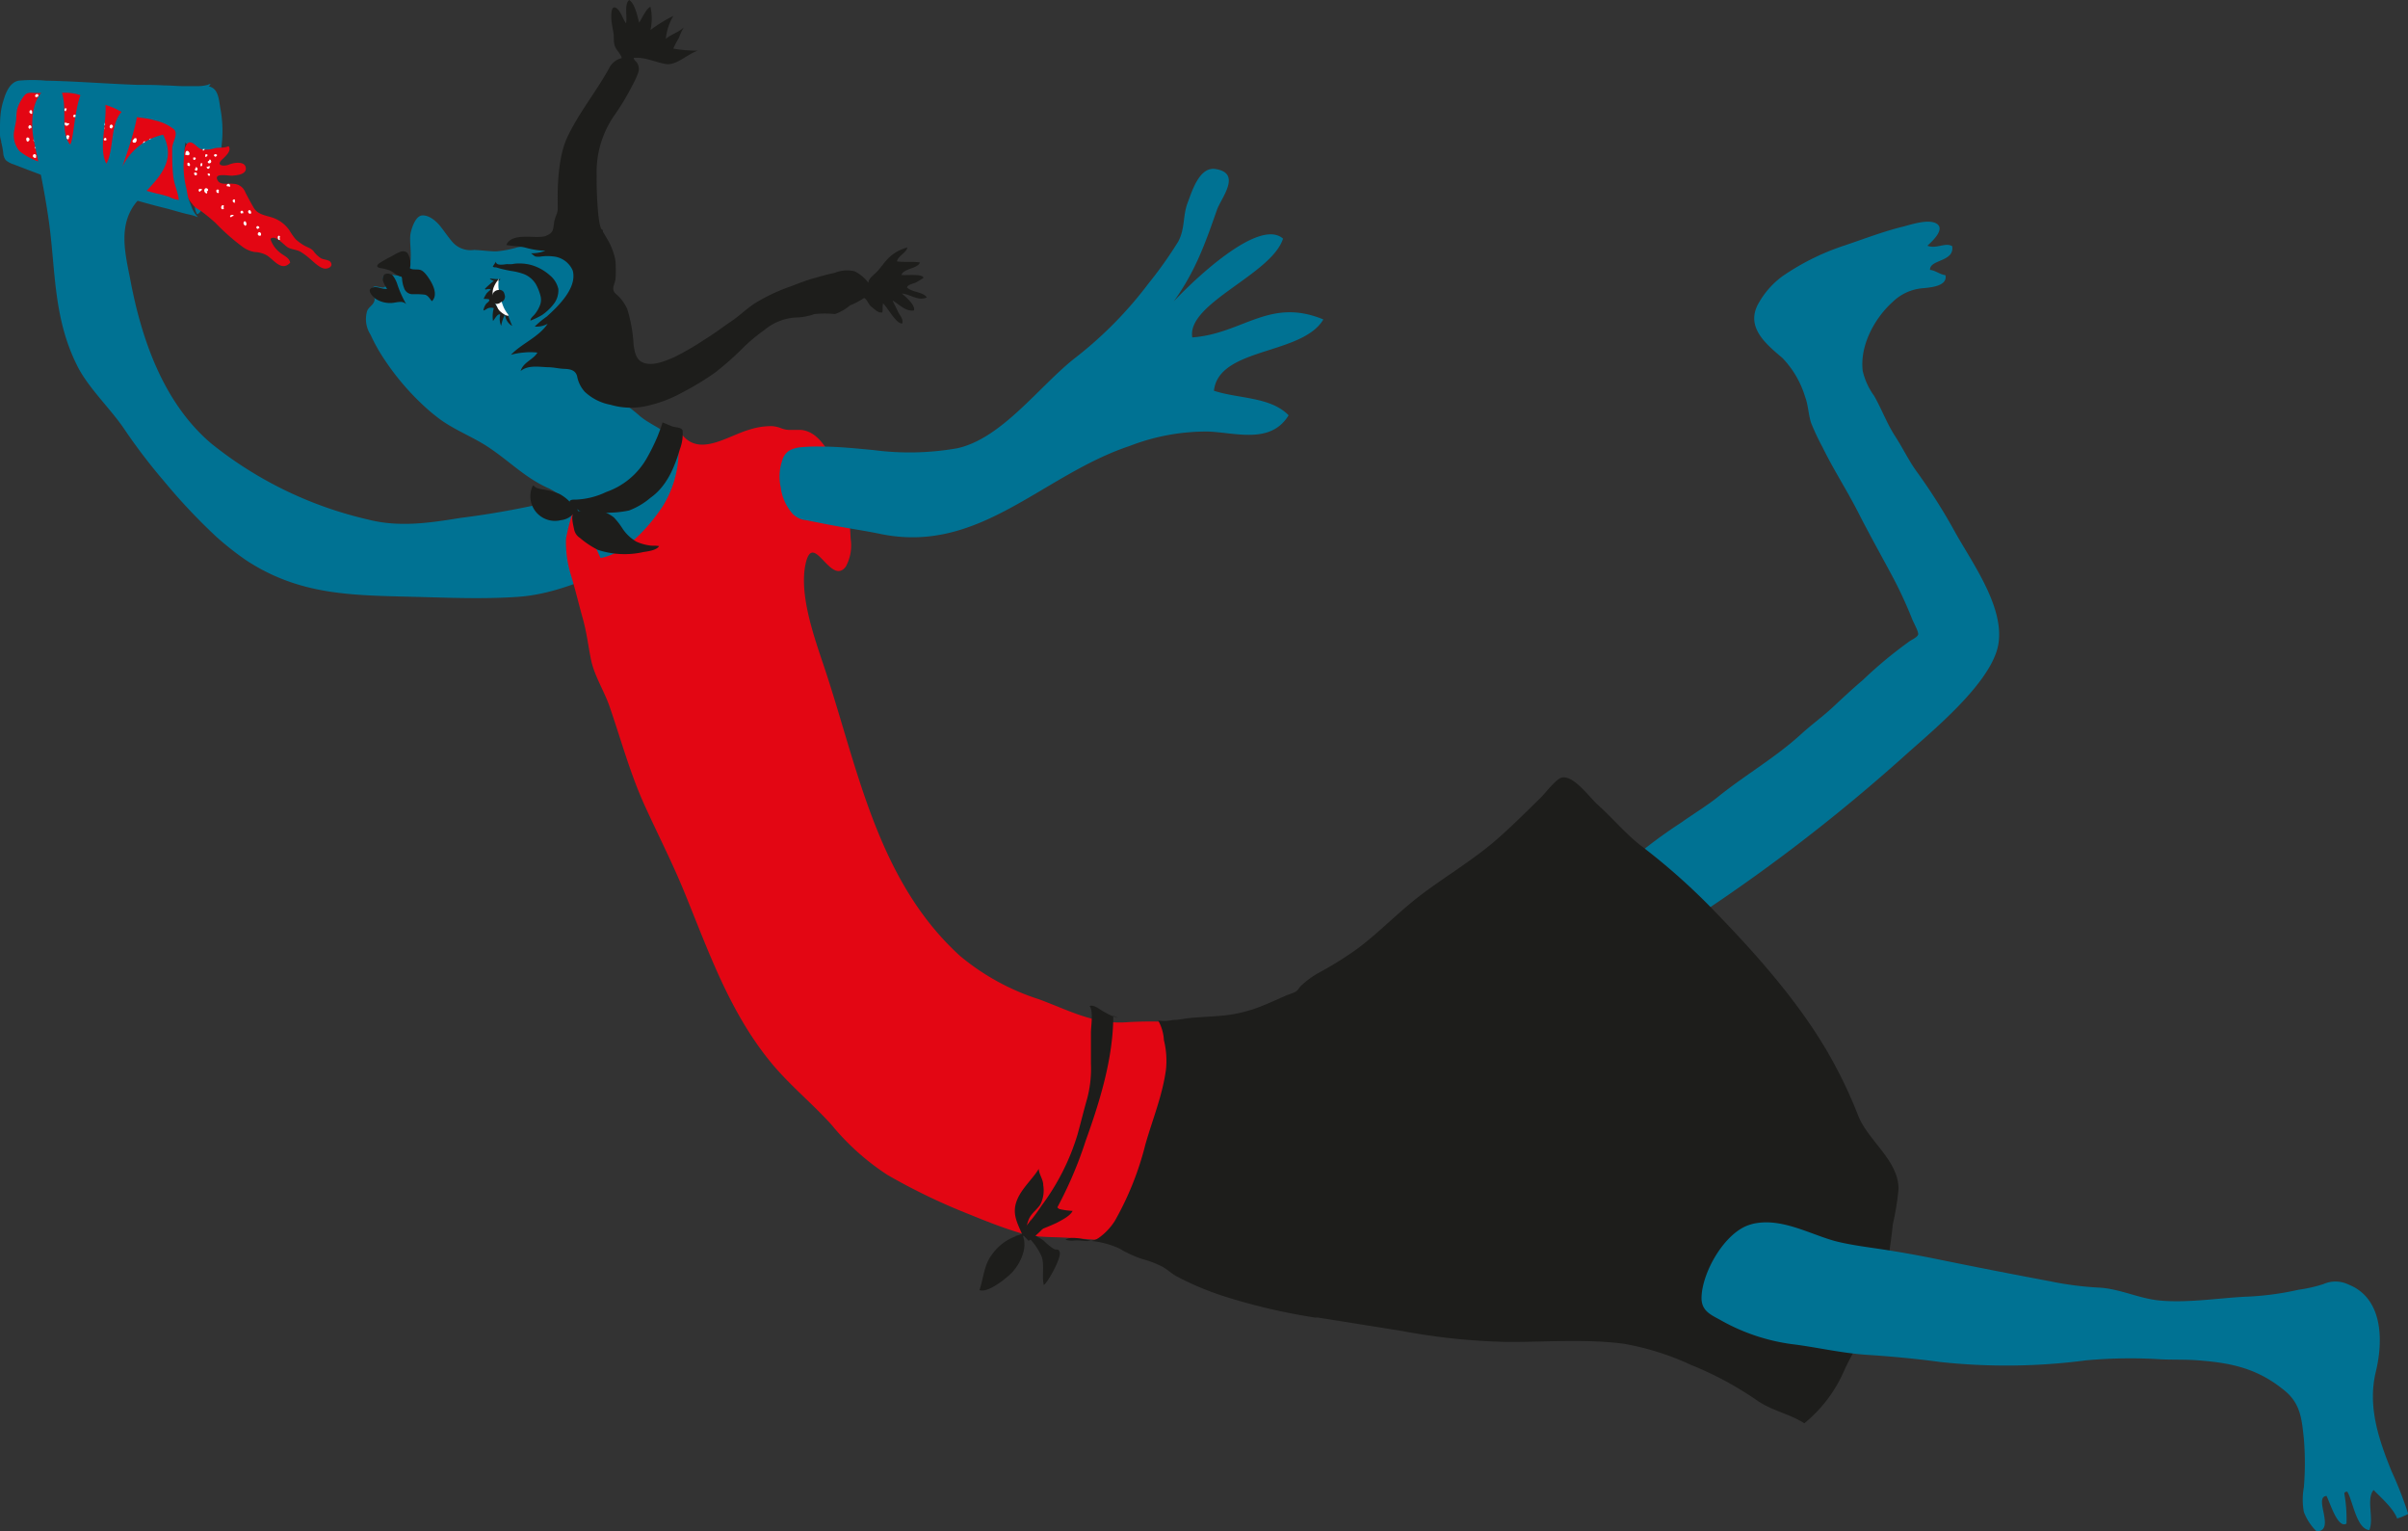 <svg xmlns="http://www.w3.org/2000/svg" viewBox="0 0 268.21 170.51"><rect x="0" y="0" width="268.21" height="170.51" fill="#333333" stroke="none"/><defs><style>.cls-1,.cls-4,.cls-5{fill:#007293;}.cls-2{fill:#e30613;}.cls-3,.cls-6,.cls-8{fill:#fff;}.cls-3,.cls-4,.cls-6{stroke:#fff;}.cls-3,.cls-4,.cls-5,.cls-6{stroke-miterlimit:10;}.cls-3,.cls-5{stroke-width:0.13px;}.cls-4{stroke-width:0.14px;}.cls-5{stroke:#007293;}.cls-6{stroke-width:0.13px;}.cls-7{fill:#1d1d1b;}</style></defs><g id="Ebene_2" data-name="Ebene 2"><g id="Ebene_1-2" data-name="Ebene 1"><path class="cls-1" d="M23.5,21.81c-.08.21-1.39,2.31-1.57,2-.48-.89-.06-1.39.2-2.19a6.84,6.84,0,0,0,.3-2.52,3.39,3.39,0,0,0-.58-2.38c-.56-.59-1.55-.58-1.45-1.61a6,6,0,0,1,.35-1c.11-.37.12-.82.2-1.22a6.31,6.31,0,0,1,.85-2.21c.45-.74.87-1.42,1.82-.93.77.4.79,1.67.94,2.41a13.39,13.39,0,0,1,.18,3.46,22.77,22.77,0,0,1-.46,3,12.9,12.9,0,0,1-.36,2s0,0,0,.05a.41.41,0,0,1,0,.07,2.6,2.6,0,0,0-.1.25A9.37,9.37,0,0,1,23.5,21.81Z"/><path class="cls-2" d="M22.52,16.63c-.51-.09-.82-.69-1.27-.77s-.6.47-.72.84a7.06,7.06,0,0,0-.15,2.82,13.1,13.1,0,0,0,.24,1.87,4.29,4.29,0,0,0,.79,1.31c.33.49.67.56,1.13.91A18.9,18.9,0,0,1,24,24.82,24.33,24.33,0,0,0,27,27.47a3.14,3.14,0,0,0,1.35.59,3,3,0,0,1,1.4.39c.79.52,1.63,1.82,2.57.8-.09-.59-.77-.79-1.14-1.13a3.08,3.08,0,0,1-1.06-1.52c.54-.51,1.5.68,1.91.93s.93.25,1.38.47a6.67,6.67,0,0,1,1.06.77c.49.4,1.16,1.13,1.77,1.14.37,0,.9-.26.58-.73-.17-.25-.78-.27-1.05-.41a3.07,3.07,0,0,1-.86-.82c-.31-.35-.73-.42-1.11-.66a5.81,5.81,0,0,1-.86-.64,6.85,6.85,0,0,1-.7-1,3.78,3.78,0,0,0-1.89-1.42c-.79-.26-1.67-.33-2.12-1.15-.33-.58-.62-1.1-.92-1.7A1.44,1.44,0,0,0,26,20.47c-.49-.08-1.39.16-1.7-.3-.67-1,1.17-.57,1.59-.61s1.58-.1,1.49-.87-1.3-.6-1.85-.37-1.53.16-.81-.54c.32-.31,1.16-1,.73-1.51-.47.26-1.08.11-1.59.25A3,3,0,0,1,22.52,16.63Z"/><path class="cls-1" d="M22.89,10.12a8.63,8.63,0,0,0-.7,1.21,16.9,16.9,0,0,0-1.34,3.27,21.4,21.4,0,0,0-.37,3.08,10,10,0,0,0,.24,3.13c.11.44.14.85.27,1.3.08.26.19.51.29.76a3.1,3.1,0,0,0,.77,1.31,2.6,2.6,0,0,1-.36-.13c-.33-.11-.68-.17-1-.25-.79-.19-1.57-.45-2.36-.64-2-.49-4-1.12-6-1.57-1-.22-1.91-.46-2.87-.69a28.2,28.2,0,0,1-2.85-.7c-1.14-.39-2.26-.82-3.4-1.25L1.51,18.3a2.52,2.52,0,0,1-.87-.47A1.49,1.49,0,0,1,.36,17,10.47,10.47,0,0,0,.13,15.8s0-.06,0-.09A3.08,3.08,0,0,1,0,14.46c0-.59,0-1.18.07-1.77A7.47,7.47,0,0,1,.4,11.14c.25-.86.72-2,1.7-2.16a16.57,16.57,0,0,1,3,0c3.42.07,6.82.35,10.24.47,1,0,1.94,0,2.91.06.75,0,1.54.09,2.29.08.53,0,1,0,1.58,0A4,4,0,0,0,23,9.48c.15,0,.31-.17.46-.09,0,0,0,0,0,0A4.46,4.46,0,0,0,22.89,10.12Z"/><path class="cls-3" d="M5.65,12.93c-.08,0-.32.09-.26-.15,0-.08.1-.14.16-.08s0,.27,0,.36"/><path class="cls-3" d="M5.4,14.82a.15.15,0,0,1-.1-.25c.1-.16.27.09.16.19"/><path class="cls-3" d="M6.41,14.1c-.09.06-.25,0-.18-.19s.26.05.15.15"/><path class="cls-3" d="M7.1,12.78s0,0,0,0-.18,0-.14-.17.19,0,.15.17"/><path class="cls-3" d="M7.69,14.26c-.09-.06-.22-.26,0-.33s.28.2.14.27"/><path class="cls-3" d="M7.16,15.62l-.07,0a.25.25,0,0,1,0-.09c.08,0,.15.1.08.17"/><path class="cls-3" d="M6,16.39c-.32-.18.09-.28,0,0"/><path class="cls-3" d="M6.23,17.24s-.28,0-.14-.14.19.09.11.17"/><path class="cls-3" d="M7.39,17s-.18.06-.17-.08.19-.09.19.05"/><path class="cls-3" d="M8.78,15.52s-.22.07-.18-.09.17-.08.16.06"/><path class="cls-3" d="M10.28,14.59s-.21,0-.16-.15.25,0,.21.12"/><path class="cls-3" d="M10.85,13.3s0,0,0,0a.2.2,0,0,1-.13,0c0-.25.31-.14.16,0"/><path class="cls-3" d="M11.77,14.38c-.09.07-.22-.14-.13-.28s.29.06.21.18"/><path class="cls-3" d="M12.79,15.17s0-.05-.09-.05c0-.26.26-.21.24,0h0"/><path class="cls-3" d="M14.5,16.2c-.25,0,.18-.39.09,0h-.06"/><path class="cls-3" d="M14.37,14.35c-.07.07-.22-.11-.08-.18s.21.15.12.24"/><path class="cls-3" d="M15.33,14.74c-.07,0-.27,0-.16-.24s.3.06.19.18"/><path class="cls-3" d="M16.32,14.71c-.07,0-.3,0-.2-.22s.24,0,.2.18"/><path class="cls-3" d="M9,11.79c-.07,0-.22-.15-.09-.28s.28.33.11.31"/><path class="cls-3" d="M10.12,11.38c0,.19-.33.08-.23-.12s.34,0,.21.25"/><path class="cls-3" d="M8.91,13.76c-.12,0-.11-.33,0-.33s.21.45,0,.4"/><path class="cls-3" d="M10.35,17.72c-.11-.06-.21-.25,0-.31s.15.06.14.19-.06.14-.16.18"/><path class="cls-3" d="M8.77,17.76s0,0,0,0-.07-.13,0-.22.25.06.19.24c0,0-.08,0-.12,0"/><path class="cls-3" d="M7.26,18.13c-.09.05-.28-.12-.12-.21s.22.07.2.18-.13.13-.21.15"/><path class="cls-3" d="M6.09,18.34c-.11,0-.32,0-.3-.19s.32-.13.26.08H5.93"/><path class="cls-3" d="M5.09,16.4c-.09-.09-.16-.49.06-.39s0,.47-.1.29"/><path class="cls-3" d="M4.89,12.59c-.09.05-.22,0-.12-.17s.32,0,.2.12"/><path class="cls-3" d="M5.86,12.06c-.38.24-.25-.52,0-.26"/><path class="cls-3" d="M6.24,11s0,0,0,0c-.46,0,.17-.56.08,0"/><path class="cls-3" d="M6.88,11.38c-.1,0-.26-.18-.07-.27s.22.19.14.31"/><path class="cls-3" d="M7.45,10.65c-.1,0-.16-.09,0-.17s.21.08.17.25"/><path class="cls-3" d="M7.57,11.88c-.24-.23.21-.4.12,0"/><path class="cls-3" d="M7.71,12.85s0-.06-.09,0c-.08-.2.17-.32.21-.11"/><path class="cls-3" d="M8.27,12.9c-.13,0-.22-.24-.07-.3"/><path class="cls-3" d="M8.43,12.1c0-.06,0,0,0,0-.25.18-.12-.35,0-.16"/><path class="cls-3" d="M9.2,12.93c-.23-.09.06-.43.11-.15"/><path class="cls-3" d="M9.74,12.66c-.22,0-.11-.36.07-.16"/><path class="cls-3" d="M16.71,15.4c0-.05,0,.08,0,.1s-.2,0-.15-.14.21-.06.19.08"/><path class="cls-3" d="M17,16.75c-.07,0-.14-.07-.1-.2s.39.16.21.25"/><path class="cls-3" d="M18.58,17.5c-.09,0-.2-.18-.08-.26s.19.11.16.17"/><path class="cls-3" d="M9,16.3c-.07,0-.17,0-.18.14l.14,0"/><path class="cls-3" d="M18.23,16.38c-.06.13-.4.12-.29-.09s.38-.13.31.09"/><path class="cls-3" d="M15.72,16.2s.08,0,.06.09-.23,0-.2-.14.26-.08.35-.07"/><path class="cls-3" d="M16.28,15.36s0,.06-.06.09-.13,0-.15,0c-.1-.21.16-.19.24-.17v.06"/><path class="cls-3" d="M15.28,15.46c0-.06,0,0,0,.06s-.23,0-.17-.24a.16.16,0,0,1,.16.05.06.06,0,0,1,0,.06"/><path class="cls-3" d="M14.32,15c-.06,0-.22-.17-.1-.28s.17,0,.12.15"/><path class="cls-3" d="M13.74,15.5l-.12,0c0-.12.05-.32.14-.18"/><path class="cls-3" d="M12.68,16s0,0,0,0-.24-.17-.09-.31.35.05.17.11"/><path class="cls-3" d="M10.78,15.2a.39.39,0,0,1,.05.2.3.3,0,0,1-.16-.45c.13-.14.38.07.21.19"/><path class="cls-3" d="M10,16l0,.1c-.11.1-.22-.1-.18-.25s.28-.13.24.09"/><path class="cls-3" d="M9.48,17.07c-.06-.06-.26-.13-.24-.32a.14.14,0,1,1,.27.06"/><path class="cls-3" d="M8.4,16.64c-.09,0-.15-.23-.09-.34s.27.15.23.31a0,0,0,0,1,0,0"/><path class="cls-3" d="M8.12,15.32c-.17.21-.26-.58,0-.26"/><path class="cls-3" d="M8.43,14.47c-.17,0-.14-.24,0-.23"/><path class="cls-3" d="M9.56,14.88s-.12,0-.15,0,0-.18.05-.2"/><path class="cls-3" d="M10.35,14.1c-.12.12-.38-.29,0-.23"/><path class="cls-3" d="M11.1,13.49c-.09,0-.22-.1-.08-.18"/><path class="cls-3" d="M9.36,15.54c-.09,0-.18,0-.16.17s.22-.12.09-.21"/><path class="cls-4" d="M23.27,19.52a.16.16,0,0,1-.06-.13c.07,0,.13,0,.11.1a0,0,0,0,1-.05,0"/><path class="cls-3" d="M10.5,16.81a.1.1,0,0,0-.09.18c.11.1.27-.13.12-.21"/><path class="cls-3" d="M12,16.45a.23.23,0,0,0-.18.14c.08.07.32.05.18-.11"/><path class="cls-3" d="M13.21,16.44a.16.16,0,0,0-.2.14.18.18,0,0,0,.16,0"/><path class="cls-3" d="M13.5,17.18s-.07,0-.1.05.07,0,.1,0"/><path class="cls-3" d="M15.44,16.59c-.63-.16.15,1,.12-.06"/><path class="cls-3" d="M16.77,16.44h-.21c0,.35.36.26.44,0"/><path class="cls-3" d="M18.19,16c-.05.06-.1.06-.07.2a.37.37,0,0,0,.15,0,1.38,1.38,0,0,0,0-.2"/><path class="cls-2" d="M13.2,12.28l.8.41c1,.48,2.21.36,3.26.72a5.14,5.14,0,0,1,2.13,1c.51.57-.23,1.43-.21,2.17,0,1,0,2,.11,3s.53,1.77.63,2.68a2.91,2.91,0,0,1-1.06-.33,10.82,10.82,0,0,0-1.41-.38c-1.06-.28-2.11-.57-3.17-.87C12.2,20.1,10.12,19.51,8,19.05c-1-.23-2-.54-3-.86a7,7,0,0,1-2.82-1.36,2.72,2.72,0,0,1-.58-2.36c.06-.42.18-.82.21-1.25a7.92,7.92,0,0,1,.09-1,4.4,4.4,0,0,1,.81-1.58c.32-.42.83-.3,1.35-.28.85,0,1.71,0,2.57,0a5.53,5.53,0,0,1,2.18.19c.68.23,1.32.54,2,.8s1.21.4,1.8.64A6.09,6.09,0,0,1,13.2,12.28Z"/><path class="cls-3" d="M3.58,12.56c-.06,0-.28.07-.23-.15,0-.06.09-.12.14-.06s0,.24,0,.32"/><path class="cls-3" d="M3.35,14.29a.14.14,0,0,1-.09-.23c.1-.15.25.08.15.17"/><path class="cls-3" d="M4.28,13.63a.12.12,0,0,1-.16-.17c.06-.17.24,0,.14.14"/><path class="cls-3" d="M4.92,12.43s0,0,0,0-.16,0-.13-.16.17,0,.14.16"/><path class="cls-3" d="M5.45,13.78c-.07,0-.2-.24,0-.3s.26.18.13.25"/><path class="cls-3" d="M5,15s0,0-.06,0a.25.25,0,0,1,0-.08.09.09,0,0,1,.07.16"/><path class="cls-3" d="M3.9,15.73c-.29-.17.08-.25,0,0"/><path class="cls-3" d="M4.11,16.5s-.26,0-.12-.12.17.08.09.15"/><path class="cls-3" d="M5.17,16.25S5,16.31,5,16.18s.17-.08.17.05"/><path class="cls-3" d="M6.45,14.94s-.2.06-.17-.09.16-.07.15.06"/><path class="cls-3" d="M28.77,25.43s-.2,0-.14-.14.23,0,.18.11"/><path class="cls-3" d="M8.35,12.91s0,0,0,.05a.2.2,0,0,1-.13,0c0-.22.29-.12.16,0"/><path class="cls-3" d="M9.19,13.9c-.08.07-.2-.12-.11-.26s.26.06.19.18"/><path class="cls-3" d="M10.12,14.63s0-.05-.08-.05c0-.24.25-.19.22,0h0"/><path class="cls-3" d="M11.69,15.58c-.23,0,.17-.36.09,0h-.07"/><path class="cls-3" d="M11.57,13.87c-.06.07-.2-.09-.07-.15s.19.13.11.22"/><path class="cls-3" d="M12.46,14.24c-.07,0-.25,0-.16-.22s.29.05.18.16"/><path class="cls-3" d="M13.36,14.21c-.06,0-.28,0-.19-.2s.23,0,.19.17"/><path class="cls-3" d="M27.82,23.73c-.06,0-.19-.14-.08-.25s.26.29.1.28"/><path class="cls-3" d="M29,26.1c0,.17-.3.07-.21-.11s.31,0,.19.23"/><path class="cls-3" d="M27.27,25c-.12,0-.11-.3,0-.3s.19.42,0,.37"/><path class="cls-3" d="M7.88,17c-.1-.06-.19-.23,0-.28s.15.05.14.17-.06.13-.15.16"/><path class="cls-3" d="M6.44,17s0,0,0,0-.06-.12,0-.2.23.05.18.22a.25.25,0,0,1-.12,0"/><path class="cls-3" d="M5.05,17.33c-.08,0-.25-.11-.1-.2s.19.07.18.17-.13.12-.2.14"/><path class="cls-3" d="M4,17.52c-.1,0-.29,0-.27-.18s.29-.12.23.08c0,0-.08,0-.11,0"/><path class="cls-3" d="M3.07,15.73c-.09-.08-.15-.44.06-.35s0,.43-.1.26"/><path class="cls-3" d="M24.91,23.2c-.35.21-.22-.48,0-.24"/><path class="cls-3" d="M4.13,10.75v0c-.43.05.15-.51.07,0"/><path class="cls-3" d="M4.72,11.14c-.1,0-.24-.16-.06-.24s.2.17.13.28"/><path class="cls-3" d="M25.39,20.71c-.09,0-.14-.09,0-.16s.2.08.16.23"/><path class="cls-3" d="M26.91,23.74c-.22-.21.2-.36.11,0"/><path class="cls-3" d="M5.48,12.48s0,0-.08,0c-.08-.18.15-.28.18-.1"/><path class="cls-3" d="M6,12.54c-.12,0-.21-.22-.06-.28"/><path class="cls-3" d="M6.13,11.8c0-.05,0,0,0,0-.23.16-.11-.32,0-.14"/><path class="cls-3" d="M6.84,12.57c-.21-.09.06-.4.1-.14"/><path class="cls-3" d="M7.34,12.32c-.21,0-.1-.33.06-.15"/><path class="cls-3" d="M13.71,14.85s0,.07,0,.09-.19,0-.15-.13.2-.05.18.08"/><path class="cls-3" d="M14,16.09c-.06,0-.13-.07-.09-.19s.36.15.2.23"/><path class="cls-3" d="M15.42,16.78c-.07,0-.18-.17-.07-.24s.18.1.15.16"/><path class="cls-3" d="M16.09,15.94s0,0,0,.06A.29.29,0,0,1,16,16c0-.13.05-.23.15-.19"/><path class="cls-3" d="M16.75,15.62s0,0,0,.06-.12-.08-.05-.15a.13.13,0,0,1,.21.08"/><path class="cls-3" d="M22.29,21.3a.11.11,0,0,1-.09-.15c0-.1.23-.06.27,0"/><path class="cls-3" d="M25.77,24.13s-.07,0-.08-.07A.36.36,0,0,1,26,24"/><path class="cls-5" d="M19.46,16.11s0,0-.08,0c0-.2.33-.26.27-.06"/><path class="cls-3" d="M6.62,15.65c-.07,0-.17,0-.17.13l.12.05"/><path class="cls-3" d="M15.1,15.75c0,.12-.36.11-.26-.09s.35-.12.29.09"/><path class="cls-3" d="M12.81,15.57s.07,0,0,.09-.21,0-.18-.13.24-.07.32-.06"/><path class="cls-3" d="M13.32,14.81s0,.06-.05.08-.12,0-.14,0,.15-.17.22-.15a.09.09,0,0,1,0,.05"/><path class="cls-3" d="M24.31,21.35c0-.05,0,0,0,.06s-.2,0-.14-.22a.13.13,0,0,1,.14,0,.08.08,0,0,1,0,.05"/><path class="cls-3" d="M11.53,14.5c-.06,0-.2-.15-.09-.26s.15,0,.1.14"/><path class="cls-3" d="M11,14.93l-.11,0c0-.11,0-.29.13-.16"/><path class="cls-3" d="M10,15.4s0,0,0,0-.22-.16-.08-.29.32.05.15.11"/><path class="cls-3" d="M23,21.29a.27.27,0,0,1,0,.18.27.27,0,0,1-.13-.41c.11-.12.35.07.19.18"/><path class="cls-3" d="M7.6,15.33a.63.63,0,0,1,0,.09c-.1.1-.2-.09-.16-.22s.26-.12.22.08"/><path class="cls-3" d="M7.09,16.36c0-.05-.24-.12-.22-.29s.32-.13.24.05"/><path class="cls-3" d="M6.1,16C6,16,6,15.75,6,15.65s.25.14.21.29h0"/><path class="cls-3" d="M31.15,26.62c-.15.2-.23-.53,0-.24"/><path class="cls-3" d="M6.13,14c-.15,0-.13-.22,0-.21"/><path class="cls-3" d="M7.17,14.35s-.11,0-.14,0,0-.16,0-.18"/><path class="cls-3" d="M26.16,22.49c-.11.11-.35-.27,0-.22"/><path class="cls-3" d="M8.58,13.08c-.08,0-.2-.09-.07-.16"/><path class="cls-3" d="M7,15c-.08,0-.16,0-.15.16s.2-.11.09-.19"/><path class="cls-5" d="M19.71,18.65a.17.17,0,0,1-.05-.13c.06,0,.12,0,.1.09a0,0,0,0,1,0,0"/><path class="cls-5" d="M20.16,15.34c-.06,0-.17-.06-.11-.17s.24,0,.16.09"/><path class="cls-3" d="M8,16.12a.1.1,0,0,0-.09.17c.1.09.25-.12.11-.19"/><path class="cls-3" d="M9.43,15.8a.19.19,0,0,0-.17.12c.07.07.29.06.17-.09"/><path class="cls-3" d="M10.51,15.79a.15.15,0,0,0-.19.13.16.16,0,0,0,.15,0"/><path class="cls-3" d="M10.77,16.47s-.06,0-.09,0l.09,0"/><path class="cls-3" d="M9.24,14.64c-.58-.15.14.89.11-.06"/><path class="cls-3" d="M7.45,13.73H7.26c0,.32.33.24.4,0"/><path class="cls-3" d="M15.07,15.41c-.05.05-.09.06-.07.18a.33.33,0,0,0,.14,0,1.13,1.13,0,0,0,0-.18"/><path class="cls-3" d="M23.22,18.56s.05,0,.08,0c0,.25-.24.19-.21,0h0"/><path class="cls-3" d="M21.68,17.59c.22,0-.18.35-.09,0h.06"/><path class="cls-3" d="M21.76,19.29c.07-.07.2.1.07.16s-.19-.15-.11-.23"/><path class="cls-3" d="M18,16.32c.08,0,.18.17.07.25s-.18-.11-.15-.17"/><path class="cls-3" d="M17.27,17.15a.13.13,0,0,0,0-.06.29.29,0,0,1,.13,0c0,.13-.06.23-.15.19"/><path class="cls-3" d="M16.61,17.46a.13.13,0,0,1,0-.06c.1,0,.11.08,0,.15a.13.13,0,0,1-.21-.08"/><path class="cls-3" d="M15.47,17.89a.11.11,0,0,1,.09.16c0,.1-.23.05-.26,0"/><path class="cls-3" d="M14.51,18a.08.08,0,0,1,.09.06.37.37,0,0,1-.3.06"/><path class="cls-3" d="M13.91,16.92s0,0,.08,0c0,.2-.33.26-.27.06"/><path class="cls-3" d="M18.26,17.35c.06-.12.37-.1.26.1s-.35.11-.28-.1"/><path class="cls-3" d="M20.94,18.25c0,.06,0,0,0-.05s.2,0,.15.22a.17.17,0,0,1-.15-.05.05.05,0,0,1,0-.05"/><path class="cls-3" d="M21.81,18.66c.07,0,.21.16.09.26s-.15-.05-.1-.14"/><path class="cls-3" d="M22.36,18.24l.11,0c0,.11,0,.29-.13.16"/><path class="cls-3" d="M23.34,17.79s0,0,0,0,.22.16.08.29-.32-.06-.15-.11"/><path class="cls-3" d="M13.7,14.39a.14.14,0,0,1,.05.12c-.06,0-.12,0-.1-.09h0"/><path class="cls-3" d="M13.21,17.68s.16.07.09.17-.24,0-.15-.08"/><path class="cls-6" d="M23.94,17.4a.22.22,0,0,0,.17-.12c-.07-.07-.29-.06-.17.09"/><path class="cls-6" d="M22.86,17.39a.15.15,0,0,0,.19-.12.15.15,0,0,0-.16,0"/><path class="cls-6" d="M22.6,16.71s.07,0,.1-.05h-.09"/><path class="cls-6" d="M20.82,17.21c.58.16-.12-.89-.11.05"/><path class="cls-3" d="M18.29,17.7c.05-.06.09-.06.07-.18s-.08,0-.14,0a1.08,1.08,0,0,0,0,.19"/><path class="cls-1" d="M80.05,56.59c-.55,1.34-2.7,2.46-4.17,3.13-2,.91-3.7,2-5.79,2.81-4.11,1.66-8,3.63-12.43,3.93-3.78.26-7.61.1-11.41,0-7-.18-12.84-.13-18.87-4.1a33.89,33.89,0,0,1-3.25-2.56,65.45,65.45,0,0,1-5.86-6.22,64.25,64.25,0,0,1-4.56-6c-1.51-2.16-3.81-4.37-5-6.64C5.94,35.59,6.21,30.29,5.47,24.84c-.41-3-1-5.88-1.66-9-.45-2-.48-6.25,2.71-6.34,1.28,2,0,5,1.29,6.6.6-.68.49-8.84,3.28-6.12,1.67,1.63-.44,6.08.76,8.24,1.07-1.82.09-6.26,3.2-6.36,1,0-1.28,6.27-1.43,6.72A6.61,6.61,0,0,1,18.16,15c1.68,3.21-.88,5.11-2.82,7.33-2.32,2.65-1.36,6-.79,9,1.25,6.55,3.7,13.59,9,18.07A43.32,43.32,0,0,0,41,57.85c3.5.9,6.93.36,10.28-.18A95.31,95.31,0,0,0,62.41,55.6a78.89,78.89,0,0,0,12-5c4-1.91,8,5.61,3.41,6.36"/><path class="cls-2" d="M134.92,114.28a43.15,43.15,0,0,0-9.53-.45c-3.52.24-6.48-1.39-9.66-2.56a26.14,26.14,0,0,1-8.8-4.83c-9.51-8.65-11.49-21.63-15.45-33.12-1-3-2.45-7.36-1.75-10.54.84-3.82,2.8,2.56,4.48.31A4.93,4.93,0,0,0,94.75,60c-.15-3-.48-6.09-1.94-8.74-.78-1.43-1.8-3.22-3.59-3.39-.39,0-.81,0-1.21,0A2.51,2.51,0,0,1,87,47.68a3.46,3.46,0,0,0-1-.23,7.82,7.82,0,0,0-2.53.39c-2.64.76-6,3.39-7.92-.08-1.25,2.32-1.64,5.1-3,7.34a9,9,0,0,1-5.29,3.37c-.62.11-1.61.56-2.22.17s-.37-1.33-1-1.82c-.28-.25-1,3-1,3.23a12.44,12.44,0,0,0,.51,3.84c.5,1.62.89,3.29,1.35,4.93s.61,3.06.92,4.59c.36,1.81,1.46,3.49,2.07,5.24,1.26,3.64,2.25,7.33,3.85,10.89,1.52,3.36,3.17,6.54,4.57,10,2.65,6.5,4.89,12.91,9.28,18.42,2.15,2.7,4.68,4.7,7,7.25a27.33,27.33,0,0,0,6.28,5.63,68.51,68.51,0,0,0,9.06,4.36c1.89.77,3.52,1.42,5.39,2,2,.65,3.54.49,5.68.63,3.58.23,7.15.65,10.85,0a51,51,0,0,1,5.33-.6c2-.13,3.9.37,5.93-.06a19.19,19.19,0,0,0,1.2-5.38c.12-2.08.56-3.8.74-5.76.2-2.17.21-4.29.34-6.47.12-1.8,1.21-3.89.71-5.73-2.17,1.11-6.42.88-8.73.51Z"/><path class="cls-1" d="M119.68,39.91a43.93,43.93,0,0,0,8.24-8.34,46,46,0,0,0,3.32-4.68c.78-1.48.48-2.88,1.06-4.36.45-1.17,1.28-4,3.08-3.71,3,.46.62,3.24.16,4.57-1.32,3.78-2.41,6.84-4.81,10.18,2-2.15,9.46-9.39,12.18-7-1.27,4-10.75,7.19-10.11,11,5.63-.41,8.6-4.49,14.6-2-2.37,4-11.65,3.07-12.19,7.94,2.78.91,6.27.65,8.32,2.73-2,3.27-5.91,1.92-9,1.81a23.73,23.73,0,0,0-8.74,1.62C116,52.94,109.06,61.77,98,59.44c-1.45-.3-2.91-.52-4.37-.78-.78-.14-1.56-.28-2.33-.44L90.17,58c-.29-.08-.62-.09-.9-.18a2.64,2.64,0,0,1-.94-.56,5.49,5.49,0,0,1-1.37-3,5.4,5.4,0,0,1,.15-2.93,1.92,1.92,0,0,1,.79-1.15A3.33,3.33,0,0,1,89,49.82a18.64,18.64,0,0,1,2.59-.09c1.9,0,3.79.21,5.67.38a30.72,30.72,0,0,0,9.38-.2C111.6,48.8,115.69,43.07,119.68,39.91Z"/><path class="cls-1" d="M42.75,32c-.43.11-1.11-.41-1.31.18s.42.82.26,1.33-.64.66-.81,1.13a3.19,3.19,0,0,0,.39,2.64,18.9,18.9,0,0,0,1.58,2.81,28.36,28.36,0,0,0,4.24,5c.49.46,1,.9,1.53,1.31,1.7,1.34,3.51,2,5.36,3.13,2.57,1.61,4.38,3.64,7.16,4.86a8,8,0,0,1,3.27,3,47,47,0,0,1,2.47,4.74c2.79-.46,5.49-3.58,6.94-5.78a11.74,11.74,0,0,0,1.75-5.86c-.19-2.34-2.81-2.83-4.42-4.26-1.26-1.12-3-2.14-4.12-3.45-1.34-1.65-.3-2.5,0-4.51a12.46,12.46,0,0,0-.21-4.85c-.66-2.67-2.22-5-5-5.72a10.08,10.08,0,0,0-4.2-.16,11.62,11.62,0,0,1-2.35.45c-.83,0-1.65-.13-2.49-.16a2.68,2.68,0,0,1-2.3-.78c-.54-.59-1-1.31-1.49-1.91s-1.28-1.22-2-1.15-1.15,1.4-1.27,2c-.23,1.25.53,3.65-.72,4.53-.67.47-1.48-.2-2.13.1S43.35,31.89,42.75,32Z"/><path class="cls-7" d="M55.25,29.13s0,.06,0,.08c.08.4.91.23,1.2.2a5.92,5.92,0,0,0,.61,0,2.93,2.93,0,0,1,.72-.07,4.77,4.77,0,0,1,1.68.26,5.38,5.38,0,0,1,1.8,1.07,2.72,2.72,0,0,1,.93,1.51,2.48,2.48,0,0,1-.58,1.75,5.62,5.62,0,0,1-1.24,1.15,9.41,9.41,0,0,1-1.28.62c-.05-.24.32-.52.45-.68a3.76,3.76,0,0,0,.59-1,1.67,1.67,0,0,0,.09-1,5.41,5.41,0,0,0-.53-1.37,2.75,2.75,0,0,0-1.31-1.12,6.69,6.69,0,0,0-1.45-.36c-.39-.07-.81-.16-1.2-.26l-.47-.14c-.1,0-.32,0-.37-.1"/><path class="cls-7" d="M56.5,34.85c-.35.07-.74-.29-1-.52A1.92,1.92,0,0,1,55,33.15a2,2,0,0,1,.77-2.07A7.16,7.16,0,0,1,54.55,31a.84.84,0,0,0,.46.27,11.45,11.45,0,0,0-1,.89l.07.09c.15-.06.48-.13.59,0a3.13,3.13,0,0,0-.47.42,4.36,4.36,0,0,0-.33.6c.22.06.81-.08.58.28-.08.12-.24.19-.33.32a1.69,1.69,0,0,0-.28.7c.15,0,.38-.2.55-.26a1,1,0,0,1,.61,0,3.46,3.46,0,0,0-.09,1.43c.15-.13.52-.9.81-.71a1.91,1.91,0,0,0,.1,1.25A4.62,4.62,0,0,1,56.25,35a1.59,1.59,0,0,0,.8,1.29,14.75,14.75,0,0,1-.59-1.58"/><path class="cls-7" d="M68.58,29.7a4.7,4.7,0,0,0-.08-.94,7.5,7.5,0,0,0-1-2.37,6.69,6.69,0,0,0-1.11-1.51,14.9,14.9,0,0,0-1.88-1c-.75-.45-1.56-1.06-2.33-1.43-.07.37,0,.77-.1,1.14s-.26.68-.33,1c-.17.91,0,1.32-1,1.69s-3.74-.48-4.35,1c.72.14,1.44.12,2.15.3a8.86,8.86,0,0,0,2.19.34,4.12,4.12,0,0,1-1.63.28c.09,0,.37.31.52.36a1.78,1.78,0,0,0,.65,0,5.39,5.39,0,0,1,1.39,0,2.62,2.62,0,0,1,2.12,1.56c.53,1.94-1.64,4-2.89,5.13a10.26,10.26,0,0,0-1.34,1.11A2.5,2.5,0,0,0,61,36.05c-1,1.5-2.92,2.21-4.09,3.46a7,7,0,0,1,1.38-.25,6.87,6.87,0,0,1,1.57,0c-.44.78-1.58,1.06-1.87,2.05.84-.68,2-.46,3.06-.42.62,0,1.17.16,1.8.18s1.25.13,1.43.82a3.53,3.53,0,0,0,.85,1.73A5.69,5.69,0,0,0,68,45.07a8.07,8.07,0,0,0,4.25.08,14.48,14.48,0,0,0,3.64-1.39,32.31,32.31,0,0,0,3.74-2.26A32.72,32.72,0,0,0,82.49,39a19.45,19.45,0,0,1,2.63-2.24,6,6,0,0,1,3.59-1.41,6.32,6.32,0,0,0,2-.38,11.79,11.79,0,0,1,2.3,0A5.59,5.59,0,0,0,94.69,34a7.91,7.91,0,0,0,1.55-.82c.36.15.51.77.84,1s.74.72,1.2.6c.06-.33,0-.67.08-1,.48.43,1.51,2.36,2.13,2.23.16-.49-.3-.93-.49-1.35s-.41-.81-.59-1.21c.73.43,1.46,1.26,2.39,1.12.19-.58-.94-1.54-1.34-1.88.94.06,1.79.87,2.76.43-.33-.62-1.68-.56-2.19-1.12.06-.3.66-.41.91-.51a10.37,10.37,0,0,0,.91-.54c0-.51-2-.25-2.45-.34.29-.75,1.75-.65,2.07-1.38-.83-.15-1.73,0-2.57-.13.15-.64,1-.89,1.17-1.54a4.57,4.57,0,0,0-2.43,1.53c-.3.35-.59.76-.92,1.12s-1,.8-1,1.28a4.24,4.24,0,0,0-1.53-1.28,3.57,3.57,0,0,0-2.21.17c-.68.14-1.34.32-2,.51-1,.26-1.94.62-2.91,1a19.89,19.89,0,0,0-4,1.89c-.92.6-1.7,1.38-2.62,2s-1.91,1.38-2.93,2a31.1,31.1,0,0,1-3.44,2c-1,.42-2.33,1-3.38.62-.84-.28-1-1.15-1.13-2a16.15,16.15,0,0,0-.71-4,4.8,4.8,0,0,0-1.3-1.71c-.52-.52-.09-1,0-1.64A13,13,0,0,0,68.58,29.7Z"/><path class="cls-7" d="M42.8,30.64c0,.06-.06.07,0,0,.13-.27.73-.19.92,0a3.2,3.2,0,0,1,.53,1,11.61,11.61,0,0,0,1,2.23.87.87,0,0,0-.67-.25c-.36,0-.7.12-1.07.12a2.93,2.93,0,0,1-1.73-.51c-.33-.27-1-1-.27-1.21.52-.18,1,.21,1.61.15a3.26,3.26,0,0,1-.42-.78.84.84,0,0,1,.19-.92"/><path class="cls-7" d="M67.13,25.58c-.56.18-.71-4.86-.67-6a11.06,11.06,0,0,1,2-6.78,27.56,27.56,0,0,0,2-3.34,9.06,9.06,0,0,0,.67-1.5A1.33,1.33,0,0,0,71,7.06c-.12-.23-.39-.33-.41-.62,1.24-.11,2.42.5,3.58.69S76.59,6,77.74,5.64A15,15,0,0,1,75,5.41a7.44,7.44,0,0,1,.6-1.15,7.45,7.45,0,0,1,.56-1.21c-.6.57-1.42.77-2,1.28A6.22,6.22,0,0,1,75,1.77a17,17,0,0,0-2.55,1.57,5.89,5.89,0,0,0,0-2.58c-.46.16-1,1.4-1.26,1.76C71,1.83,70.73.41,70.08,0c-.58.47-.19,1.94-.35,2.59-.37-.45-.6-1.46-1.15-1.73s-.51.92-.48,1.35.16,1,.23,1.48,0,.87.11,1.28c.13.59.68.94.81,1.5a2.09,2.09,0,0,0-1.4,1.12c-1.47,2.68-3.42,5-4.73,7.84-1,2.25-1.12,6-.93,8.61.06.88.41,2.34,1.24,2.8.59.33,1.66-.21,2.28,0,.84.32,1.14,1,1.75,1.48"/><path class="cls-7" d="M48.11,33.54c-.24-.25-.41-.65-.8-.73A9.13,9.13,0,0,0,46,32.76a1,1,0,0,1-1-.71A3.42,3.42,0,0,1,44.78,31c-.06-.26-.17-.5-.24-.76-.13-.52.35-.71.79-.54a3.26,3.26,0,0,0,.53.26c.34.08.69,0,1,.11s.62.5.84.82C48.19,31.59,48.84,32.82,48.11,33.54Z"/><path class="cls-7" d="M43.64,28.52c.48-.24,1.28-.87,1.76-.32a2.23,2.23,0,0,1,.19,1.89c-.15.56-.53.88-1.1.66-.38-.15-.69-.45-1.06-.63a4.58,4.58,0,0,0-1-.26c-.6-.1-.5-.35-.07-.62S43.19,28.75,43.64,28.52Z"/><path class="cls-8" d="M55.15,33.75a1.86,1.86,0,0,1-.22-.61,2.73,2.73,0,0,1-.06-.49,1.68,1.68,0,0,1,.15-.73,3.06,3.06,0,0,1,.31-.56.81.81,0,0,0,.19-.34.25.25,0,0,1,0,.12l0,.11a1.43,1.43,0,0,1,0,.22,4.51,4.51,0,0,0,0,.52c0,.21.11.42.15.63l.09.48a4.94,4.94,0,0,0,.38,1.2,4,4,0,0,0,.31.52s.21.23.18.31-.13,0-.2,0a1.6,1.6,0,0,1-.23-.1,3.19,3.19,0,0,1-.42-.3,1.4,1.4,0,0,1-.32-.37A4.16,4.16,0,0,0,55.15,33.75Z"/><path class="cls-7" d="M55.31,33.84c-.34,0-.48-.49-.49-.79a.73.73,0,0,1,.63-.75.58.58,0,0,1,.67.25,1.94,1.94,0,0,1,.12.39.48.48,0,0,1,0,.18,1.13,1.13,0,0,1-.08.24.61.61,0,0,1-.17.19c-.07.05-.16.07-.22.11A.7.7,0,0,1,55.31,33.84Z"/><path class="cls-7" d="M64.12,56.93c.49,0,.95-.16,1.44-.18a4.06,4.06,0,0,1,2.82.87,8.29,8.29,0,0,1,1,1.3,4.63,4.63,0,0,0,1.52,1.4,5.38,5.38,0,0,0,1.42.41c.36.07.74,0,1.09.08-.29.48-1.26.58-1.75.66a9.54,9.54,0,0,1-5.06-.24,9.8,9.8,0,0,1-2-1.33,1.46,1.46,0,0,1-.65-.94c-.07-.37-.36-1.41-.1-1.73a2.18,2.18,0,0,1-1.38.69,2.74,2.74,0,0,1-3.13-3.84c.17,0,.23.14.37.22a3,3,0,0,0,.74.19,7.55,7.55,0,0,1,1.86.51c.75.39,1.89,1.35,1.79,2.31"/><path class="cls-7" d="M64.28,56.63c.21.47,1.35.43,1.79.45a17.35,17.35,0,0,0,2,0,11.26,11.26,0,0,0,2-.24,8.09,8.09,0,0,0,2.39-1.42c1.8-1.27,2.66-3.36,3.27-5.41a4.79,4.79,0,0,0,.3-2.06c-.07-.34-.64-.35-1-.43s-.82-.35-1.24-.48c-.14.51-.34,1-.53,1.5A22.1,22.1,0,0,1,72,51.09a8.34,8.34,0,0,1-4.47,3.69,8.6,8.6,0,0,1-3.37.85c-.54,0-.87,0-.7.66.11.42.62,1.3,1.15,1.19"/><path class="cls-1" d="M208.76,44.1c.83,1.47,1.41,3.06,2.33,4.48s1.54,2.77,2.45,4a64.33,64.33,0,0,1,4.26,6.74c2,3.58,6,9,4.57,13.26-1.33,4-7,8.7-10,11.37a196.88,196.88,0,0,1-23.28,18c-1.48,1-2.86,3.43-4.8,2.85a9.78,9.78,0,0,1-3-1.75c-1.75-1.63-2.81-4.25-1-6.1a56,56,0,0,1,7-5.38c1.4-1,2.9-1.88,4.26-3,3-2.38,6.24-4.25,9.06-6.82,1.18-1.08,2.47-2,3.65-3.11s2.15-2,3.24-2.93a47.87,47.87,0,0,1,5.24-4.34c.25-.16.85-.44.91-.73s-.51-1.31-.65-1.66a48.36,48.36,0,0,0-2-4.39c-1.32-2.49-2.74-5-4-7.48s-2.77-4.8-4-7.31a26.57,26.57,0,0,1-1.27-2.7c-.31-.94-.32-2-.67-2.91a10.66,10.66,0,0,0-2.54-4.34c-1.82-1.54-4.17-3.45-2.63-6.11a9.5,9.5,0,0,1,2.6-2.95,26.94,26.94,0,0,1,7-3.47c2.11-.71,4.28-1.55,6.45-2.08.91-.23,2.95-.93,3.82-.3s-.53,1.91-1.08,2.42c1,.4,2-.41,2.76.05.28,1.77-2.51,1.45-2.47,2.64.62.07,1.1.51,1.72.59.29,1.36-2.1,1.39-2.79,1.48a5.44,5.44,0,0,0-3.13,1.54c-2,1.8-3.65,4.88-3.29,7.67A7.75,7.75,0,0,0,208.76,44.1Z"/><path class="cls-7" d="M151.39,105.49c2.45-1.88,4.6-4.14,7.09-6S163.65,96,166.09,94c1.91-1.59,3.69-3.4,5.47-5.13.54-.52,1.73-2.12,2.38-2.28,1.3-.34,3.08,2.17,4,3,1.65,1.47,3.06,3.19,4.8,4.55a72.24,72.24,0,0,1,7.52,6.59c4.72,4.82,9.56,10.14,13.06,16a51.2,51.2,0,0,1,3.66,7.52c1.11,2.79,4.54,5,4.48,8.19a30.43,30.43,0,0,1-.63,3.88,74.61,74.61,0,0,1-1.24,7.76c-.87,3.22-2.92,5.66-4.24,8.67a15.52,15.52,0,0,1-4.38,5.73c-1.66-1.07-3.67-1.4-5.36-2.61a37.5,37.5,0,0,0-7.24-3.88,30.08,30.08,0,0,0-7.47-2.36c-4.27-.57-8.82-.18-13.15-.21a71.39,71.39,0,0,1-11.55-1.21l-9.38-1.5-.33,0A66.87,66.87,0,0,1,136,144.23a32.61,32.61,0,0,1-4.94-2.11c-.57-.31-1-.74-1.58-1.07a11.41,11.41,0,0,0-2.28-.87,13,13,0,0,1-2.52-1.16,9.87,9.87,0,0,0-3-.83c-.73-.12-2.38-.64-3-.14a2.52,2.52,0,0,0,1,.08c1-.07,1.76.31,2.67-.27a6.78,6.78,0,0,0,1.82-1.91,33.89,33.89,0,0,0,3.41-8.53c.8-2.8,1.9-5.44,2.29-8.33a9.47,9.47,0,0,0-.23-3.27,5,5,0,0,0-.64-2.19,4.38,4.38,0,0,0,1.65-.06c.66,0,1.27-.16,1.92-.22,1.21-.11,2.47-.16,3.7-.27a15.55,15.55,0,0,0,4.49-1.15c.87-.35,1.7-.74,2.56-1.11.31-.13.64-.21.94-.37s.37-.38.6-.63a9.55,9.55,0,0,1,2.12-1.55A39.19,39.19,0,0,0,151.39,105.49Z"/><path class="cls-7" d="M124,113.1c0,4.69-1.49,9.53-3.07,13.91a44.91,44.91,0,0,1-3.56,8.16,9.3,9.3,0,0,1-2.8,3c-.63-.69-1-.82-.31-1.61a22.1,22.1,0,0,0,1.76-2.32,25.63,25.63,0,0,0,4-7.92c.37-1.34.71-2.74,1.09-4.06a13,13,0,0,0,.4-3.84l0-3.4c0-.76.3-2.45-.15-3,.53-.21,1.24.49,1.68.68a5.41,5.41,0,0,0,1.48.63"/><path class="cls-7" d="M114.12,137.19c.06,0,.32-1.06.45-1.37.28-.72.9-1.08,1.31-1.71a3.46,3.46,0,0,0,.32-2.13c0-.68-.48-1.21-.5-1.83-.63,1.06-1.81,2.09-2.36,3.33-.73,1.64,0,2.72.6,4.17.52,1.29-.27,3-1.18,4-.58.62-2.7,2.36-3.66,2,.46-1.39.51-2.86,1.42-4a5.55,5.55,0,0,1,3.88-2.29,11.25,11.25,0,0,1,.47-1.67"/><path class="cls-7" d="M114.38,137.61a7.22,7.22,0,0,1,1.65,2.32c.32,1,0,2.11.23,3.16.44-.27,2-3.08,1.77-3.68-.15-.42-.3-.19-.62-.33a5.63,5.63,0,0,1-1.11-.89c-.42-.35-1-.56-1.41-.93a23.65,23.65,0,0,0,2.83-1.11c.54-.29,1.48-.75,1.75-1.32a8.18,8.18,0,0,1-1.45-.2c-.28-.1-.22-.36-.61-.23-.22.07-.4.57-.51.74a6.57,6.57,0,0,1-1.48,1.54,6.81,6.81,0,0,1-2.39.95"/><path class="cls-1" d="M195.66,136.19c3-.48,6,1.25,8.73,2,1.7.44,3.6.67,5.31.93s3.76.62,5.65,1c4.4.9,8.56,1.72,13,2.55a36.56,36.56,0,0,0,5.37.7c2.37.1,4.59,1.26,6.94,1.45,3.05.26,6.3-.26,9.36-.43a32.1,32.1,0,0,0,6-.78,16,16,0,0,0,2.77-.63,3.32,3.32,0,0,1,2.79.05c3.84,1.52,3.89,6.22,3.05,9.69-.93,3.84.27,7.43,1.73,11.06a42.39,42.39,0,0,1,1.87,4.79,6,6,0,0,1-1.23.51c-.42-1.13-1.79-2.31-2.62-3.17-.86,1,.07,3.18-.48,4.46-1.42-.14-1.81-3.16-2.44-4.26a.31.31,0,0,0-.35.15,16.23,16.23,0,0,1,.25,3.39c-1,.6-1.84-2.38-2.23-3.08-1.5.12,1.08,3.88-1.1,3.95a6,6,0,0,1-1.42-2.17,7.64,7.64,0,0,1,0-2.74,32.73,32.73,0,0,0,0-5.42c-.22-2-.32-3.82-2.06-5.28-3-2.5-5.89-3.14-9.62-3.43-1.44-.12-2.83-.06-4.2-.12a54.37,54.37,0,0,0-8.36.11,68.34,68.34,0,0,1-16.23.19c-2.49-.34-5.37-.62-8-.79-3-.18-5.79-.87-8.61-1.21a22,22,0,0,1-7.75-2.59c-1.06-.61-2.25-1-2.26-2.51,0-2.8,2.58-7.4,5.45-8.21A4.26,4.26,0,0,1,195.66,136.19Z"/></g></g></svg>